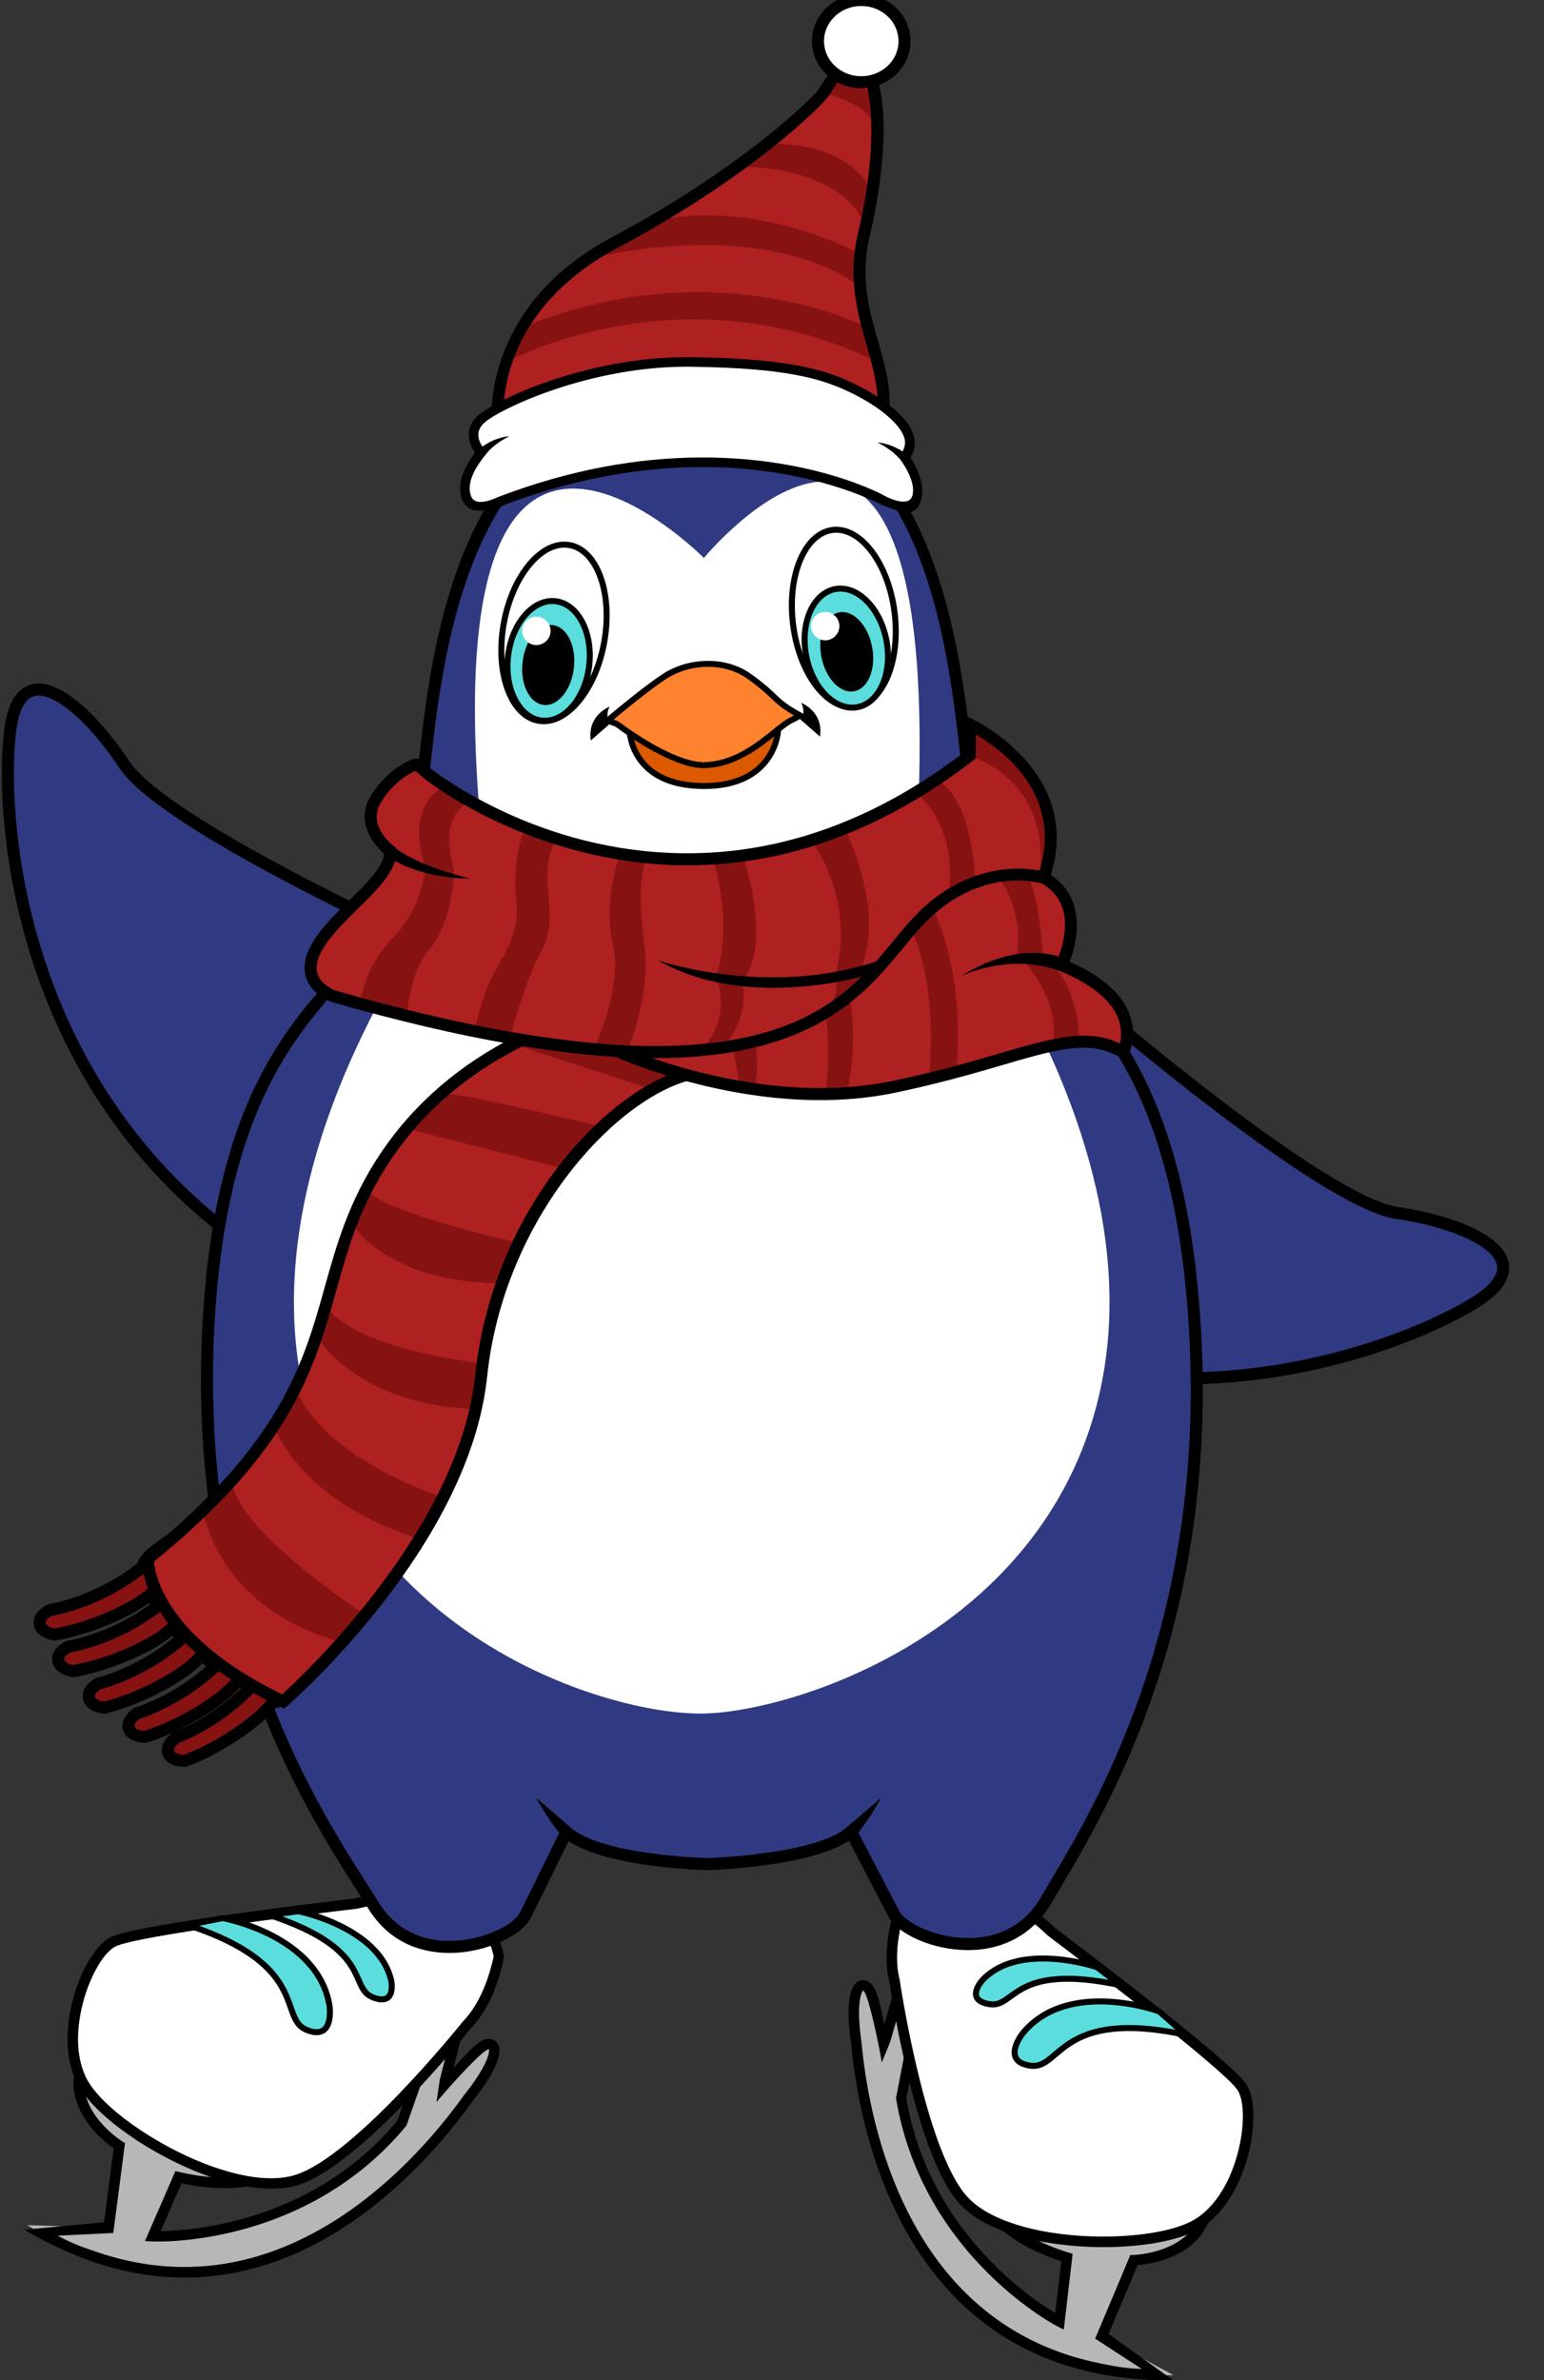 <svg xmlns="http://www.w3.org/2000/svg" width="127.175" height="195.914" viewBox="-0.654 0.787 127.175 195.914"><rect x="-0.654" y="0.787" width="127.175" height="195.914" fill="#333333" stroke="none"/><defs><style/></defs><g id="ID0.528692465275526" transform="matrix(1.05 0 0 1.05 -1 .25)"><g id="ID0.969818405341357"><g id="R_Foot_2_"><g id="R_Foot_3_"><path id="Foot_Fill_4_" fill="#FF9248" d="M45.127 90.15c.576-.52 2.141-1.64 4.493-1.167 1.062.214 2.158.734 3.258 1.549.041-.486.209-1.259.823-1.81.598-.535 1.468-.73 2.592-.584l-8.859-7.218c-.003 0-1.007-.658-2.092-.877-.919-.185-1.616-.002-2.067.542-1.056 1.268.879 7.064 1.852 9.565z" transform="translate(-9.15 -1.7) scale(1.886)"/><path id="Shadow_8_" fill="#E87528" d="M51.659 89.718s-9.318-15.72-6.439.069c-.001.001 2.789-2.025 6.439-.069z" transform="translate(-9.15 -1.7) scale(1.886)"/><path id="Shadow_7_" fill="#E87528" d="M55.663 87.884s-2.044.229-2.751 2.085c0 0-12.736-14.694 2.751-2.085z" transform="translate(-9.15 -1.7) scale(1.886)"/><path id="Outline_17_" d="M45.299 80.257c1.047.21 2.021.851 2.033.857l8.291 6.759c-.86-.004-1.553.226-2.069.687-.524.472-.748 1.089-.842 1.586-1.027-.715-2.051-1.176-3.048-1.376-2.172-.437-3.702.436-4.445 1.018-1.221-3.188-2.642-8.028-1.777-9.062.404-.485 1.013-.639 1.857-.469m.086-.427c-.815-.163-1.685-.096-2.277.616-1.426 1.713 1.939 10.091 1.939 10.091s1.663-1.916 4.531-1.34c1.024.206 2.2.729 3.512 1.771 0 0-.297-3.327 3.624-2.539.127.025.254.054.389.088l-9.53-7.765s-1.039-.691-2.188-.922z" transform="translate(-9.15 -1.7) scale(1.886)"/></g><g id="R_Skate_2_"><g id="Blade_6_"><path id="Blade_7_" fill="#B7B7B7" d="M45.995 92.544s.375 1.52 3.41 2.464l-.312 2.658s-5.508-2.811-6.585-9.321l.365-1.814-.524-2.308-.598 2.082s-.259-1.826-.554-2.4c-.246-.479-.907-.321-.555 2.178.118.83.8 13.915 13.192 13.814l-2.977-1.616 1.329-3.164s3.208-.07 3.104-2.869c.002 0-3.216 3.185-9.295.296z" transform="translate(-9.15 -1.7) scale(1.886)"/><path id="Blade_Outline_3_" d="M50.699 99.831c-8.182-1.645-9.894-10.001-10.251-13.519l-.021-.2c-.133-.935-.204-2.129.207-2.518.23-.219.585-.125.757.212.164.315.31.963.416 1.516l.333-1.158.422.011.526 2.399-.365 1.813c.909 5.42 5.073 8.256 6.192 8.928l.253-2.154c-2.96-.973-3.368-2.498-3.385-2.563l-.11-.446.415.198c1.001.475 1.986.812 2.931 1.001 3.972.799 6.1-1.236 6.119-1.256l.353-.348.019.493c.03.82-.204 1.503-.698 2.026-.805.854-2.053 1.025-2.474 1.06l-1.203 2.859 2.702 1.93a15.334 15.334 0 0 1-3.138-.284zm-9.778-15.925c.007.009-.324.3-.064 2.145l.023.218c.349 3.421 2.008 11.549 9.904 13.136.686.139.981.2 1.734.234l-1.94-1.261 1.463-3.476.142-.003c.014-.002 1.477-.047 2.313-.934.313-.335.501-.751.561-1.244-.812.586-2.87 1.71-6.126 1.056a12.523 12.523 0 0 1-2.431-.767c.377.494 1.205 1.241 2.969 1.79l.173.053-.37 3.15-.278-.143c-.057-.028-5.617-2.937-6.7-9.48l.356-1.846-.326-1.437-.27.939-.352.869c-.07-.498-.472-2.458-.699-2.901-.038-.07-.072-.094-.082-.098z" transform="translate(-9.15 -1.7) scale(1.886)"/></g><g id="Boot_6_"><g id="Boot_7_"><path id="Fill_7_" fill="#FFF" d="M42.232 83.497s1.032 7.078 2.846 9.108c1.814 2.03 7.453 2.138 9.547 1.115 2.093-1.023 2.736-4.774 2.053-5.8-.682-1.026-7.943-6.473-7.943-6.473s-3.771-3.844-6.202-1.111c-.001 0-.671 1.695-.301 3.161z" transform="translate(-9.15 -1.7) scale(1.886)"/><path id="Outline_16_" d="M48.203 94.315c-1.052-.211-2.475-.655-3.287-1.564-1.834-2.057-2.857-8.931-2.899-9.222-.377-1.495.284-3.201.312-3.272.832-.953 1.83-1.282 3.014-1.044 1.851.371 3.479 2.014 3.548 2.083.271.201 7.273 5.459 7.97 6.505.373.561.396 1.77.062 3.009-.405 1.487-1.207 2.62-2.201 3.107-1.415.689-4.217.861-6.519.398zm-5.506-13.834c.013.002-.597 1.605-.254 2.964.014.091 1.047 7.057 2.798 9.016.58.65 1.633 1.143 3.048 1.428 2.184.439 4.924.278 6.24-.363.884-.432 1.602-1.463 1.971-2.829.296-1.09.295-2.206-.003-2.655-.544-.816-5.882-4.91-7.894-6.419-.04-.037-1.629-1.638-3.347-1.982-1.019-.207-1.881.076-2.559.84z" transform="translate(-9.15 -1.7) scale(1.886)"/></g><g id="Laces_3_" fill="#5BDDDD" stroke="#000" stroke-width=".25"><path id="Lace_7_" d="M50.661 82.94s-3.218-1.101-4.769.532c0 0-.779.842.298 1.004 1.08.162.956-1.74 5.433-.79l-.962-.746z" transform="translate(-9.15 -1.7) scale(1.886)"/><path id="Lace_6_" d="M53.239 84.775s-3.77-1.381-5.666.901c0 0-.956 1.178.314 1.357 1.272.178 1.197-2.406 6.463-1.28l-1.111-.978z" transform="translate(-9.15 -1.7) scale(1.886)"/></g></g></g></g><g id="L_Foot_2_"><g id="L_Foot_3_"><path id="Foot_Fill_3_" fill="#FF9248" d="M18.589 89.626c-.236-.738-1.022-2.494-3.293-3.271-1.027-.352-2.233-.453-3.595-.304.21-.44.454-1.191.2-1.978-.246-.764-.9-1.371-1.944-1.81l11.288-1.773c.003.001 1.201-.062 2.249.296.887.304 1.396.812 1.514 1.51.274 1.628-4.317 5.661-6.419 7.33z" transform="translate(-9.15 -1.7) scale(1.886)"/><path id="Shadow_6_" fill="#E87528" d="M13.166 85.963s15.967-8.886 5.526 3.304c0 0-1.39-3.154-5.526-3.304z" transform="translate(-9.15 -1.7) scale(1.886)"/><path id="Shadow_3_" fill="#E87528" d="M10.628 82.364s1.652 1.226 1.328 3.187c.001-.001 18.403-6.281-1.328-3.187z" transform="translate(-9.15 -1.7) scale(1.886)"/><path id="Outline_15_" d="M23.424 80.994c.815.279 1.264.719 1.368 1.34.225 1.329-3.438 4.794-6.101 6.934-.348-.876-1.229-2.401-3.325-3.117-.964-.33-2.08-.446-3.327-.347.17-.478.287-1.123.07-1.795-.213-.658-.696-1.205-1.441-1.636l10.568-1.661c.013-.002 1.178-.063 2.188.282m.141-.412c-1.108-.379-2.354-.305-2.354-.305L9.066 82.184c.133.038.259.078.38.119 3.786 1.295 1.853 4.021 1.853 4.021 1.658-.24 2.938-.1 3.927.238 2.768.946 3.239 3.439 3.239 3.439s7.128-5.543 6.758-7.74c-.154-.913-.871-1.41-1.658-1.679z" transform="translate(-9.15 -1.7) scale(1.886)"/></g><g id="L_Skate_1_"><g id="Blade_4_"><path id="Blade_5_" fill="#B7B7B7" d="M16.634 91.259s-1.089 1.123-4.187.41l-1.069 2.454s6.173.346 10.384-4.736l.599-1.751 1.615-1.73-.532 2.101s1.144-1.447 1.688-1.795c.454-.29.945.18-.617 2.161-.52.658-7.7 11.618-18.355 5.289l3.386.104.444-3.404s-2.735-1.676-1.236-4.041c-.002-.001 1.173 4.371 7.88 4.938z" transform="translate(-9.15 -1.7) scale(1.886)"/><path id="Blade_Outline_2_" d="M8.901 95.184a15.428 15.428 0 0 1-2.853-1.334l3.306-.308.401-3.075c-.348-.242-1.338-1.018-1.604-2.162-.162-.7-.021-1.408.418-2.102l.265-.416.129.477c.009.027.821 2.857 4.654 4.168a12.65 12.65 0 0 0 3.036.61l.458.038-.319.331c-.047.048-1.169 1.159-4.216.509l-.866 1.988c1.305-.017 6.331-.368 9.846-4.592l.6-1.752 1.661-1.808.37.202-.296 1.169c.37-.424.823-.909 1.124-1.1.316-.204.671-.106.759.199.16.542-.503 1.538-1.088 2.279l-.119.161c-2.081 2.862-7.77 9.218-15.666 6.518zm16.467-8.833c-.009-.001-.053.002-.12.045-.421.268-1.754 1.76-2.066 2.153l.135-.928.24-.946-1.005 1.075-.621 1.775c-4.231 5.107-10.502 4.818-10.563 4.815l-.313-.018 1.267-2.907.178.04c1.799.414 2.892.187 3.465-.05a12.651 12.651 0 0 1-2.487-.562c-3.142-1.074-4.354-3.083-4.759-3.997a2.147 2.147 0 0 0-.142 1.357c.274 1.187 1.516 1.962 1.528 1.971l.12.074-.487 3.739-2.312.113c.666.35.953.446 1.615.672 7.621 2.606 13.148-3.579 15.172-6.359l.131-.176c1.155-1.463 1.014-1.882 1.024-1.886z" transform="translate(-9.15 -1.7) scale(1.886)"/></g><g id="Boot_4_"><g id="Boot_5_"><path id="Fill_6_" fill="#FFF" d="M24.443 85.338s-4.458 5.594-7.047 6.435c-2.59.841-7.515-1.907-8.81-3.845-1.293-1.938.043-5.503 1.148-6.046 1.106-.542 10.123-1.59 10.123-1.59s5.192-1.422 5.918 2.164c.001.001-.275 1.802-1.332 2.882z" transform="translate(-9.15 -1.7) scale(1.886)"/><path id="Outline_14_" d="M13.835 91.676c-2.223-.76-4.557-2.319-5.431-3.628-.614-.922-.736-2.304-.336-3.792.334-1.24.965-2.273 1.57-2.569 1.127-.553 9.823-1.567 10.161-1.604.093-.025 2.327-.624 4.113-.014 1.142.391 1.84 1.179 2.076 2.421-.011.075-.298 1.884-1.377 2.984-.184.23-4.529 5.654-7.149 6.506-1.159.377-2.611.043-3.627-.304.001 0 .001 0 0 0zm11.726-9.177c-.202-1.002-.805-1.681-1.788-2.018-1.658-.566-3.836.017-3.891.027-2.497.291-9.172 1.138-10.052 1.569-.482.239-1.046 1.203-1.34 2.293-.368 1.367-.268 2.619.278 3.438.813 1.218 3.101 2.736 5.208 3.457h.001c1.364.467 2.523.57 3.351.302 2.499-.812 6.9-6.309 6.959-6.38.979-1.002 1.261-2.693 1.274-2.688z" transform="translate(-9.15 -1.7) scale(1.886)"/></g><g id="Laces_2_" fill="#5BDDDD" stroke="#000" stroke-width=".25"><path id="Lace_5_" d="M17.442 80.612s3.333.67 3.851 2.861c0 0 .25 1.12-.764.717-1.013-.404.052-1.984-4.295-3.419l1.208-.159z" transform="translate(-9.15 -1.7) scale(1.886)"/><path id="Lace_4_" d="M14.29 80.898s3.952.706 4.44 3.633c0 0 .233 1.498-.955 1.013-1.188-.485.178-2.68-4.938-4.36l1.453-.286z" transform="translate(-9.15 -1.7) scale(1.886)"/></g></g></g></g><path id="Left_Flipper_1_" fill="#303A82" stroke="#000" stroke-width=".943" d="M34.546 74.88s-21.24-9.545-24.462-14.429c-3.225-4.882-8.143-8.936-8.95-2.72-.805 6.22.29 26.39 16.941 39.266.002 0 20.576-5.906 16.471-22.117z"/><path id="Right_Flipper_1_" fill="#303A82" stroke="#000" stroke-width=".943" d="M86.449 79.571s17.659 15.178 23.451 16.02c5.79.842 11.548 3.576 6.263 6.948-5.29 3.367-24.014 10.944-42.744 1.335 0 0-3.39-21.133 13.03-24.303z"/><g id="Body_2_"><g id="Body_3_"><g id="Body_Base_1_"><path id="ID0.9607957485131919" fill="#303A82" d="M54.617 54.945c-1.27-13.86-8.246-13.171-9.02-18.875-.775-5.704-.662-18.666-11.596-18.552-10.933.114-11 13.167-11.655 18.885-.655 5.718-7.624 5.242-8.604 19.125-.98 13.883 4.984 21.844 6.797 24.812 1.813 2.97 5.809 1.497 6.332.448a1344.1 1344.1 0 0 0 1.718-3.472c1.354 1.177 5.413 1.328 5.907 1.335 0 0 4.6-.147 5.93-1.353 0 0 1.244 2.398 1.789 3.436.547 1.039 4.57 2.428 6.322-.578 1.75-3.006 7.351-11.354 6.08-25.211z" transform="translate(-9.15 -1.7) scale(1.886)"/><path id="Outline_13_" d="M54.867 54.922c-.791-8.617-3.746-11.652-6.121-14.09-1.461-1.499-2.615-2.683-2.9-4.795-.09-.661-.168-1.42-.252-2.245-.635-6.18-1.695-16.524-11.449-16.524l-.145.001c-10.117.105-11.121 10.866-11.721 17.295-.062.659-.119 1.268-.182 1.812-.242 2.118-1.367 3.335-2.793 4.877-2.317 2.507-5.201 5.628-5.812 14.259-.905 12.813 4.147 20.738 6.306 24.122.199.313.378.593.527.838.945 1.55 2.369 1.875 3.396 1.875 1.562 0 3.031-.762 3.373-1.445.416-.835 1.258-2.54 1.584-3.202 1.711 1.134 5.771 1.203 5.824 1.204.182-.006 4.195-.147 5.818-1.211v.007c.008-.004.016-.012.021-.016.34.654 1.215 2.343 1.65 3.169.35.665 1.76 1.376 3.301 1.376 1.5 0 2.727-.69 3.459-1.944l.365-.618c2.081-3.492 6.95-11.665 5.751-24.745zM48.689 79.41l-.367.622c-.818 1.402-2.098 1.696-3.027 1.696-1.389 0-2.621-.656-2.857-1.108-.467-.888-1.439-2.76-1.713-3.285.467-.544.941-1.431.941-1.431l-1.162 1.004-.006-.011-.24.218c-1.246 1.13-5.725 1.287-5.758 1.288-.043-.001-4.389-.093-5.747-1.273l-.245-.213-1.172-1.013s.486.906.957 1.448c-.258.523-1.195 2.426-1.645 3.326-.238.476-1.496 1.168-2.926 1.168-.899 0-2.145-.284-2.97-1.635-.151-.248-.331-.53-.533-.847-2.131-3.343-7.122-11.17-6.228-23.818.598-8.456 3.416-11.504 5.68-13.955 1.429-1.545 2.662-2.879 2.924-5.16.062-.546.119-1.16.182-1.822.584-6.261 1.562-16.741 11.228-16.842l.14-.001c9.303 0 10.295 9.674 10.951 16.076.084.831.164 1.595.254 2.261.309 2.276 1.574 3.574 3.037 5.077 2.32 2.382 5.209 5.346 5.982 13.786 1.183 12.92-3.625 20.995-5.68 24.444z" transform="translate(-9.15 -1.7) scale(1.886)"/></g><path id="Tummy_Fill_1_" fill="#FFF" d="M44.929 38.32c-1.416-2.25-1.746-2.559-1.707-3.542.875-22.333-8.918-10.413-8.918-10.413s-11.012-11.128-9.354 10.33c.075.973-.037 1.375-1.453 3.625-1.418 2.25-8.252 11.917-5.668 21.417 2.584 9.5 12.294 12.642 16.293 12.66 3.641.017 13.891-3.16 16.475-12.66 2.584-9.5-4.25-19.167-5.668-21.417z" transform="translate(-9.15 -1.7) scale(1.886)"/></g><g id="L_Eye_1_"><path id="White_3_" fill="#FFF" stroke="#000" stroke-width=".471" d="M45.006 43.242c1.088.193 1.94 1.139 2.432 2.513.494 1.372.63 3.172.294 5.071-.337 1.9-1.084 3.543-2.02 4.662-.933 1.121-2.058 1.717-3.146 1.524-1.088-.193-1.94-1.138-2.431-2.512-.494-1.373-.631-3.173-.295-5.072.337-1.9 1.084-3.543 2.02-4.662.934-1.121 2.058-1.717 3.146-1.524z"/><path id="Iris_3_" fill="#5BDDDD" stroke="#000" stroke-width=".471" d="M43.912 47.642c.879.102 1.612.72 2.09 1.634.477.914.696 2.126.546 3.416-.151 1.29-.644 2.42-1.32 3.198-.676.78-1.53 1.211-2.41 1.108-.878-.102-1.61-.72-2.088-1.633-.478-.914-.697-2.126-.546-3.417.15-1.29.643-2.42 1.319-3.198.676-.78 1.531-1.21 2.41-1.108z"/><path id="Pupil_3_" d="M27.831 27.091c.297 0 .565.187.76.489.195.302.315.72.315 1.18 0 .46-.12.878-.315 1.18-.195.302-.463.489-.76.489s-.565-.187-.76-.489c-.195-.302-.315-.72-.315-1.18 0-.46.12-.878.315-1.18.195-.302.463-.489.76-.489z" transform="rotate(6.574 61.811 -26.258) scale(1.886)"/><path id="Highlight_3_" fill="#FFF" d="M27.336 26.806c.163 0 .31.066.416.173a.583.583 0 0 1 0 .832.583.583 0 0 1-.832 0 .583.583 0 0 1 0-.832.583.583 0 0 1 .416-.173z" transform="translate(-9.15 -1.7) scale(1.886)"/></g><g id="R_Eye_2_"><path id="White_2_" fill="#FFF" stroke="#000" stroke-width=".471" d="M65.63 42.057c1.098-.14 2.191.507 3.073 1.672.881 1.162 1.55 2.838 1.796 4.751.246 1.914.024 3.705-.535 5.052-.558 1.35-1.452 2.253-2.55 2.395-1.097.14-2.19-.508-3.072-1.672-.881-1.162-1.55-2.838-1.796-4.752-.246-1.913-.024-3.704.535-5.051.558-1.35 1.452-2.253 2.55-2.395z"/><path id="Iris_2_" fill="#5BDDDD" stroke="#000" stroke-width=".471" d="M65.842 46.69c.869-.164 1.754.205 2.483.935.73.73 1.3 1.82 1.542 3.097.242 1.276.11 2.501-.303 3.446-.412.946-1.101 1.614-1.97 1.778-.869.165-1.754-.205-2.484-.934-.729-.73-1.3-1.821-1.542-3.098-.241-1.276-.108-2.5.304-3.446.412-.945 1.1-1.613 1.97-1.778z"/><path id="Pupil_2_" d="M40.231 26.683c.297 0 .565.187.76.489.195.302.315.72.315 1.18 0 .46-.12.878-.315 1.18-.195.302-.463.489-.76.489s-.565-.187-.76-.489c-.195-.302-.315-.72-.315-1.18 0-.46.12-.878.315-1.18.195-.302.463-.489.76-.489z" transform="rotate(-10.801 61.443 100.794) scale(1.886)"/><path id="Highlight_2_" fill="#FFF" d="M39.349 26.608c.163 0 .31.066.416.173a.583.583 0 0 1 0 .832.583.583 0 0 1-.832 0 .583.583 0 0 1 0-.832.583.583 0 0 1 .416-.173z" transform="translate(-9.15 -1.7) scale(1.886)"/></g><g id="Beak_1_"><path id="Bottom_Beak_1_" fill="#DD5900" stroke="#000" stroke-width=".471" d="M61.343 57.3c-2.272 2.054-5.853 4.83-11.604.313h-.036s-.049 4.475 5.787 4.516c5.61.042 6.015-4.276 5.853-4.829h0z"/><g id="Top_Beak_2_"><path id="Fill_5_" fill="#FF822E" d="M34.304 32.975c1.729-.022 2.982-1.541 3.607-1.853.254-.125.393-.214.393-.214-1.125-.608-.916-.767-2.125-1.628-1.209-.861-2.681-.528-3.5 0-.844.544-2.375 1.842-2.375 1.842.153.073.322.094.453.192.881.661 2.511 1.675 3.547 1.661z" transform="translate(-9.15 -1.7) scale(1.886)"/><path id="Outline_12_" d="M38.351 30.385a.828.828 0 0 1 .088.454l-.074-.04c-.617-.333-.816-.521-1.093-.783a8.395 8.395 0 0 0-1.02-.837c-1.035-.737-2.567-.695-3.641-.003-.755.487-2.021 1.543-2.318 1.792a.819.819 0 0 1 .089-.424s-.938.356-.781 1.405l.766-.669c.027.01.055.022.082.031.088.029.17.056.233.104 1.038.777 2.603 1.685 3.602 1.685h.022c1.301-.017 2.346-.856 3.036-1.412.251-.201.468-.375.626-.454a5.7 5.7 0 0 0 .328-.176l.836.731c.157-1.048-.781-1.404-.781-1.404zm-.494.626c-.184.091-.398.264-.672.483-.703.566-1.668 1.341-2.882 1.356l-.02.125v-.125c-.937 0-2.444-.881-3.451-1.635a.887.887 0 0 0-.255-.121l.008-.007h-.021c-.006-.001-.01-.005-.016-.007.418-.347 1.533-1.265 2.199-1.695.988-.637 2.406-.683 3.359-.003.525.374.773.608.993.815.249.235.452.426.95.712a5.62 5.62 0 0 1-.192.102z" transform="translate(-9.15 -1.7) scale(1.886)"/></g></g></g><g id="Hat_1_"><g id="Hat_Base_1_"><path id="Fill_4_" fill="#AF2020" d="M25.731 18.599s-.446-4.515 4.862-7.342c5.309-2.828 8.26-5.67 8.666-6.203.309-.405.959-1.886 1.701-1.091.746.794.746 3.82 0 6.946-.742 3.125 1.004 5.061.801 7.393 0 0-7.496-3.424-16.03.297z" transform="translate(-9.15 -1.7) scale(1.886)"/><g id="Stripes_7_" fill="#871212"><path id="ID0.4963077115826309" d="M26.092 16.217s7.276-3.978 15.433 0l-.428-1.438s-6.283-3.289-14.351.001l-.654 1.437z" transform="translate(-9.15 -1.7) scale(1.886)"/><path id="ID0.9561287104152143" d="M29.263 11.987s6.893-1.91 11.279.92l.262-1.17s-4.77-2.703-9.593-1.102l-1.948 1.352z" transform="translate(-9.15 -1.7) scale(1.886)"/><path id="ID0.20460291113704443" d="M36.109 8.104s3.594.028 4.748 2.123l.445-1.062s-.707-2.052-4.248-2.011l-1.066 1.039" transform="translate(-9.15 -1.7) scale(1.886)"/><path id="ID0.16744692157953978" d="M39.259 5.054s1.754.308 2.213 1.391l-.17-1.391-1.705-.954-.338.954z" transform="translate(-9.15 -1.7) scale(1.886)"/></g><path id="Outline_11_" d="M25.516 18.965l-.034-.342c-.004-.046-.4-4.714 4.994-7.587 5.367-2.859 8.273-5.725 8.584-6.133.053-.067.113-.167.184-.28.297-.481.707-1.141 1.273-1.141.223 0 .434.104.627.31.928.988.732 4.357.061 7.175-.414 1.744-.027 3.098.348 4.408.281.987.549 1.918.459 2.948l-.031.353-.322-.146c-.031-.014-3.156-1.415-7.58-1.415-2.864 0-5.639.577-8.246 1.713l-.317.137zM40.517 3.982c-.289 0-.652.588-.85.904-.08.129-.15.242-.209.319-.34.447-3.23 3.333-8.747 6.272-4.305 2.292-4.725 5.658-4.741 6.748a21.008 21.008 0 0 1 8.107-1.611c3.74 0 6.518.951 7.451 1.319.002-.812-.223-1.596-.457-2.421-.375-1.308-.799-2.79-.354-4.661.797-3.341.652-6.088.061-6.717-.093-.101-.181-.152-.261-.152z" transform="translate(-9.15 -1.7) scale(1.886)"/></g><path id="Puff_1_" fill="#FFF" stroke="#000" stroke-width=".943" d="M67.892.512a3.48 3.48 0 0 1 2.399.945 3.14 3.14 0 0 1 .993 2.277c0 .889-.38 1.696-.993 2.278a3.48 3.48 0 0 1-2.399.945 3.48 3.48 0 0 1-2.399-.945 3.138 3.138 0 0 1-.993-2.278c0-.888.38-1.695.993-2.277a3.48 3.48 0 0 1 2.399-.945z"/><g id="Brim_1_"><path id="Brim_Fill_1_" fill="#FFF" d="M25.005 19.989s-.701-.748 0-1.39c.701-.641 4.528-2.43 8.714-2.381 4.185.049 5.562.546 6.636 1.042 1.072.496 3.168 1.786 2.268 2.927 0 0 1.271 2.098.137 2.098-.256 0-1.029-.312-1.029-.312s-6.355-3.572-15.832 0c-.001.001-2.933 1.207-.894-1.984z" transform="translate(-9.15 -1.7) scale(1.886)"/><path id="Brim_Outline_1_" d="M42.898 20.189c.168-.266.215-.554.143-.857-.273-1.138-2.191-2.076-2.572-2.252-1.102-.509-2.527-1.01-6.715-1.06l-.174-.001c-4.166 0-7.945 1.764-8.678 2.434-.238.219-.364.473-.375.754-.013.334.146.622.258.782-.565.745-.744 1.401-.535 1.952.355.931 1.894.166 1.894.166 2.725-1.01 5.45-1.522 8.103-1.522 4.094 0 6.777 1.237 7.318 1.51 0 0 .865.386 1.191.376.371-.012.525-.258.6-.588.149-.655-.274-1.405-.458-1.694zm.07 1.605c-.17.512-1.109.006-1.109.006-.117-.066-2.924-1.613-7.613-1.613-2.746 0-5.569.538-8.387 1.601l-.143.054s-.903.461-1.096-.044c-.167-.439.025-1.006.57-1.684l.108-.135s.295-.375.915-.672c0 0-.521.004-1.119.428-.078-.115-.18-.302-.172-.513.008-.174.088-.33.248-.476.613-.562 4.311-2.331 8.408-2.331l.169.001c4.108.049 5.489.533 6.554 1.024 1.051.485 2.186 1.287 2.352 1.983.045.182.002.35-.088.514-.562-.366-1.043-.371-1.043-.371.621.297.916.673.916.673l.01-.001.047.066c.172.237.645.976.473 1.49z" transform="translate(-9.15 -1.7) scale(1.886)"/></g></g><g id="Scarf_1_"><g id="Bottom_1_"><g id="Fringe_1_"><path id="ID0.8003017934970558" fill="#871212" d="M12.664 74.363c-.121-.002-.525-.03-.631-.32-.106-.289.174-.532.266-.612.094-.051 1.715-.636 3.163-2.142a15.207 15.207 0 0 1-.549-.305c-.572.82-2.349 1.919-3.823 2.37h-.012c-.214 0-.603-.054-.691-.344-.09-.295.203-.522.3-.598.097-.046 1.776-.55 3.315-2.007a11.635 11.635 0 0 1-.598-.444c-.517.73-2.438 1.795-3.993 2.179-.212-.011-.61-.084-.683-.384-.073-.299.232-.509.333-.578.102-.041 1.896-.468 3.55-1.928a8.08 8.08 0 0 1-.409-.446c-.622.682-2.56 1.562-4.101 1.821-.209-.025-.601-.127-.651-.432-.05-.304.27-.491.375-.553.106-.033 1.973-.331 3.753-1.705a5.075 5.075 0 0 1-.278-.534c-.749.682-2.53 1.462-3.965 1.703-.21-.025-.603-.127-.653-.432-.051-.303.27-.49.375-.552.108-.034 2.053-.346 3.867-1.797l.041-.032c.046-.289.38-.562.529-.67l.28-.204.105.33c1.022 3.202 5.301 5.148 5.344 5.167l.386.173-1.041.787-.128-.069c-.518.816-2.236 2.013-3.686 2.542l-.043.017-.047-.001z" transform="translate(-9.15 -1.7) scale(1.886)"/><path id="ID0.6091966386884451" d="M11.64 65.824c1.069 3.35 5.48 5.319 5.48 5.319l-.575.435-.214-.116c-.004.015-.003.023-.008.04-.192.632-2.058 2.027-3.654 2.611 0 0-.76-.012-.205-.494 0 0 1.842-.646 3.406-2.401-.38-.19-.727-.385-1.046-.578-.006.022-.007.039-.016.064-.225.62-2.164 1.914-3.79 2.411 0 0-.758-.053-.177-.505 0 0 1.892-.549 3.555-2.239-.41-.272-.772-.544-1.082-.81-.011.041-.021.083-.044.138-.26.606-2.266 1.791-3.917 2.198 0 0-.753-.096-.148-.513 0 0 1.977-.452 3.75-2.106l.034-.009a7.501 7.501 0 0 1-.813-.897c-.013.035-.021.067-.044.11-.305.584-2.394 1.614-4.071 1.897 0 0-.744-.151-.11-.523 0 0 2.004-.301 3.898-1.816 0 0 .034-.009.082-.013a4.714 4.714 0 0 1-.551-1.106c-.008.015-.009.024-.017.041-.305.584-2.393 1.614-4.07 1.896 0 0-.746-.15-.11-.521 0 0 2.004-.303 3.897-1.817 0 0 .062-.014.134-.014.021 0 .042.001.063.004-.002-.02-.005-.031-.005-.031-.262-.196.368-.655.368-.655m.265-.813l-.56.408c-.196.144-.503.409-.604.729-1.75 1.389-3.616 1.69-3.635 1.693l-.094.015-.082.049c-.475.277-.532.593-.496.809.077.462.601.603.759.635l.09.019.091-.016c1.249-.21 2.928-.875 3.841-1.55l.035.065c-1.669 1.221-3.357 1.492-3.375 1.495l-.094.015-.083.048c-.474.278-.531.594-.495.81.077.462.6.604.758.636l.091.019.092-.016c1.346-.228 3.193-.983 4.042-1.709l.063.069c-1.551 1.285-3.139 1.66-3.156 1.664l-.094.021-.079.053c-.452.312-.486.631-.434.844.111.455.643.557.803.577l.092.012.09-.022c1.365-.337 3.216-1.271 3.97-2.076l.165.123c-1.431 1.262-2.889 1.696-2.905 1.7l-.092.027-.076.059c-.434.338-.449.658-.385.867.136.448.673.52.834.531l.092.006.088-.026c.319-.098.664-.23 1.014-.388l-.042.036c-.415.36-.412.681-.337.886.161.44.7.482.862.485l.093.001.087-.031c1.296-.475 2.996-1.574 3.683-2.448l.067.036.257-.193.575-.435.675-.51-.772-.346c-.042-.02-4.221-1.922-5.208-5.016l-.211-.66zm.428 8.123c1.063-.498 2.143-1.204 2.663-1.815a.99.99 0 0 0 .053.03c-1.225 1.181-2.492 1.699-2.716 1.785z" transform="translate(-9.15 -1.7) scale(1.886)"/></g><path id="ID0.301447163335979" fill="#AF2020" d="M30.696 43.089s-6.067.806-9.66 6.203c-3.592 5.395-.946 9.479-9.865 16.676 0 0-.14 3.181 5.631 5.928 0 0 7.502-6.516 8.235-13.524.734-7.009 5.71-11.912 8.761-12.575l3.229-1.185-6.331-1.523z" transform="translate(-9.15 -1.7) scale(1.886)"/><g id="Stripes_6_" fill="#871212"><path id="ID0.7702099848538637" d="M13.48 64.004s.613 4.074 5.802 5.435l.933-1.156s-5.271-3.405-5.544-5.52l-1.191 1.241z" transform="translate(-9.15 -1.7) scale(1.886)"/><path id="ID0.29858202300965786" d="M16.446 60.474s.937 3.038 6.003 4.656l1.046-1.71s-4.924-1.503-6.187-4.558l-.862 1.612z" transform="translate(-9.15 -1.7) scale(1.886)"/><path id="ID0.94218366779387" d="M18.186 56.706s1.701 2.918 6.662 3.025l.284-1.892s-5.281-.514-6.56-2.393l-.386 1.26z" transform="translate(-9.15 -1.7) scale(1.886)"/><path id="ID0.9307069252245128" d="M19.64 51.998s1.404 2.499 6.271 2.513l.725-1.67s-5.604-1.229-6.377-2.227l-.619 1.384z" transform="translate(-9.15 -1.7) scale(1.886)"/><path id="ID0.4161816337145865" d="M21.943 48.081l6.509 1.653 1.336-1.792s-6.125-1.492-6.441-1.303c-.317.189-1.404 1.442-1.404 1.442z" transform="translate(-9.15 -1.7) scale(1.886)"/><path id="ID0.39353090059012175" d="M26.661 44.669l5.448 1.767 2.22-.838-5.501-2.1-2.167 1.171" transform="translate(-9.15 -1.7) scale(1.886)"/></g><path id="ID0.1931856549344957" d="M16.842 72.191l-.147-.069c-5.854-2.787-5.779-6.028-5.774-6.165l.006-.113.087-.07c5.696-4.596 6.623-7.907 7.521-11.109.49-1.753.998-3.565 2.292-5.511 3.06-4.595 7.926-5.925 9.344-6.223.313-.066.491-.089.491-.089l7.227 1.72-4.004 1.47c-3.14.685-7.903 5.712-8.598 12.365-.736 7.026-8.011 13.42-8.32 13.688l-.125.106zm-5.415-6.108c.047.554.53 3.181 5.334 5.515.967-.879 7.365-6.911 8.028-13.252.748-7.147 5.771-12.102 8.956-12.793l2.422-.891-5.507-1.323c-.007.012-.158.035-.386.082-1.373.289-6.076 1.574-9.029 6.01-1.251 1.88-1.727 3.575-2.229 5.369-.913 3.257-1.857 6.627-7.589 11.283z" transform="translate(-9.15 -1.7) scale(1.886)"/></g><g id="Middle_1_"><path id="Base_Fill_3_" fill="#AF2020" d="M30.804 44.903s5.793 2.626 11.428 1.438c5.635-1.188 7.447-2.627 9.51-1.438 0 0 1.125-2.124-2.562-3.624 0 0 1.25-2.562-.75-3.625-.001 0-7.688-3.065-17.626 7.249z" transform="translate(-9.15 -1.7) scale(1.886)"/><g id="Stripes_5_" fill="#871212"><path id="Stripe_21_" d="M38.443 39.056s2.939 2.089 1.807 7.594h-.9s.826-4.671-1.732-7.121l.825-.473z" transform="translate(-9.15 -1.7) scale(1.886)"/><path id="Stripe_20_" d="M41.617 37.779s2.551 2.042 2.072 7.974l1.129-.29s.549-4.872-1.889-8.028l-1.312.344z" transform="translate(-9.15 -1.7) scale(1.886)"/><path id="Stripe_19_" d="M35.054 41.091s1.875 2.375 1.375 5.359l-.645-.101s-.512-4.073-1.418-4.681l.688-.577z" transform="translate(-9.15 -1.7) scale(1.886)"/><path id="Stripe_18_" d="M48.429 40.966c-.068-.17-.15-2.875-.793-3.531l-1.426-.207s1.445 1.317 1.113 3.606c0 0 1.723 1.526 1.523 3.532h1.051c.001 0 .063-2.337-1.468-3.4z" transform="translate(-9.15 -1.7) scale(1.886)"/></g><path id="Outline_10_" d="M52.015 43.36c-.32-.882-1.162-1.626-2.504-2.213.414-1.032.65-2.857-.988-3.726-.047-.018-1.135-.443-3.016-.443-3.383 0-8.709 1.345-14.883 7.751l-.246.255.323.146c.039.018 3.954 1.769 8.435 1.769 1.102 0 2.16-.105 3.148-.313 1.904-.402 3.379-.833 4.564-1.18 2.299-.673 3.543-.992 4.768-.287l.225.129.121-.229c.016-.029.385-.743.053-1.659zm-.41 1.188c-1.283-.616-2.617-.289-4.896.378-1.176.344-2.641.773-4.527 1.17a14.81 14.81 0 0 1-3.045.303c-3.625 0-6.874-1.176-7.896-1.585 5.941-6.054 11.029-7.336 14.268-7.336 1.76 0 2.801.396 2.805.396 1.451.771.98 2.438.742 3.058-.604-.194-2.053-.423-4.062.815 0 0 2.098-1.05 4.281-.147 1.203.524 1.994 1.182 2.268 1.92.158.431.119.801.062 1.028z" transform="translate(-9.15 -1.7) scale(1.886)"/></g><g id="Top_1_"><path id="Base_Fill_2_" fill="#AF2020" d="M21.242 36.529s-1.25-.938-.625-2.062c.625-1.124 1.75-1.607 1.75-1.491 0 .116 10.812 9.011 23-.405V31.29s4.562 2.115 3.062 6.365c0 0-2.736-.875-5.273 1.875-2.539 2.75-4.789 8.625-24.227 3.062 0 0-1.562-.5-.75-2s3.25-2.938 3.063-4.063z" transform="translate(-9.15 -1.7) scale(1.886)"/><g id="Stripes_4_" fill="#871212"><path id="Stripe_17_" d="M23.541 33.85s-1.705.608-.83 3.378c0 0-.062 1.582-1.312 2.895s-1.219 2.25-1.438 2.75l2 .477s.094-1.727.906-2.695c.812-.968.961-2.371 1.043-2.998.082-.627-.793-2.127.551-3.158l-.92-.649z" transform="translate(-9.15 -1.7) scale(1.886)"/><path id="Stripe_16_" d="M26.896 35.66c.018-.26-.604 1.086-.396 2.853.209 1.767-.854 2.67-1.26 3.843s-.465 1.678-.465 1.678l1.457.279s.693-2.534 1.293-3.576c.6-1.042.267-2.06.267-3.092s.323-1.488.323-1.488l-1.219-.497z" transform="translate(-9.15 -1.7) scale(1.886)"/><path id="Stripe_15_" d="M30.804 36.659c0 .079-.707 1.912-.291 3.745.416 1.833-.698 4.134-.698 4.134l1.396.092s.843-2.12.635-3.985c-.208-1.865-.267-2.446.033-3.843l-1.075-.143z" transform="translate(-9.15 -1.7) scale(1.886)"/><path id="Stripe_14_" d="M34.648 36.81s.938 2.625.156 4.969c0 0 .688 1.389-.438 2.851h.749s1.095-.937.782-2.69c0 0 1.273-1.131.057-5.129h-1.306z" transform="translate(-9.15 -1.7) scale(1.886)"/><path id="Stripe_13_" d="M38.759 36.101s1.898 2.386 1.004 5.615c0 0 .229.479-.209 1.333l1.084-.729s.254-.568.188-.771c-.066-.203 1.16-1.824-.648-5.922l-1.419.474z" transform="translate(-9.15 -1.7) scale(1.886)"/><path id="Stripe_12_" d="M43.138 34.133s1.771 1.271 1.334 4.292l1.104-.625s0-3.146-1.521-4.208l-.917.541z" transform="translate(-9.15 -1.7) scale(1.886)"/><path id="Stripe_11_" d="M45.617 32.692s2.932.922 2.686 4.536l.014.386s2.072-3.377-2.949-6.231l.249 1.309z" transform="translate(-9.15 -1.7) scale(1.886)"/></g><path id="Outline_9_" d="M45.472 31.062l-.355-.165v1.549c-3.637 2.782-7.504 4.193-11.495 4.193-6.255 0-10.554-3.394-11.018-3.783l-.017-.149h-.25c-.299 0-1.348.574-1.939 1.637-.535.964.094 1.869.581 2.291l-.008.022c.009.007.019.011.028.018-.018.514-.727 1.212-1.415 1.889-.621.611-1.263 1.242-1.624 1.909-.283.521-.34.999-.17 1.421.271.676 1.031.926 1.07.938 5.382 1.54 9.896 2.321 13.418 2.321 6.549 0 8.73-2.653 10.322-4.59.254-.308.494-.601.738-.864 1.469-1.592 2.998-1.927 4.021-1.927.602 0 .99.12.994.121l.23.073.08-.228c1.559-4.414-3.144-6.654-3.191-6.676zm2.793 6.295c-.764-.154-3.143-.328-5.293 2.002-.25.27-.496.57-.756.886-.24.291-.49.592-.76.895-4.564 1.506-9.059-.049-9.059-.049 3.174 1.806 7.168 1.009 8.467.676-1.541 1.514-3.855 2.886-8.586 2.886-3.475 0-7.943-.774-13.271-2.299-.006-.002-.572-.192-.754-.65-.11-.276-.061-.61.146-.993.325-.601.94-1.206 1.535-1.79.693-.682 1.348-1.333 1.518-1.965 1.415.778 3.102.729 3.102.729-1.766-.441-2.658-.949-3.076-1.257l-.006-.039-.08-.06c-.043-.033-1.066-.823-.557-1.741.482-.869 1.272-1.305 1.472-1.372.962.918 5.474 3.923 11.314 3.923 4.14 0 8.144-1.471 11.899-4.372l.096-.075v-.988c.997.574 3.639 2.442 2.649 5.653z" transform="translate(-9.15 -1.7) scale(1.886)"/></g></g></g></g></svg>